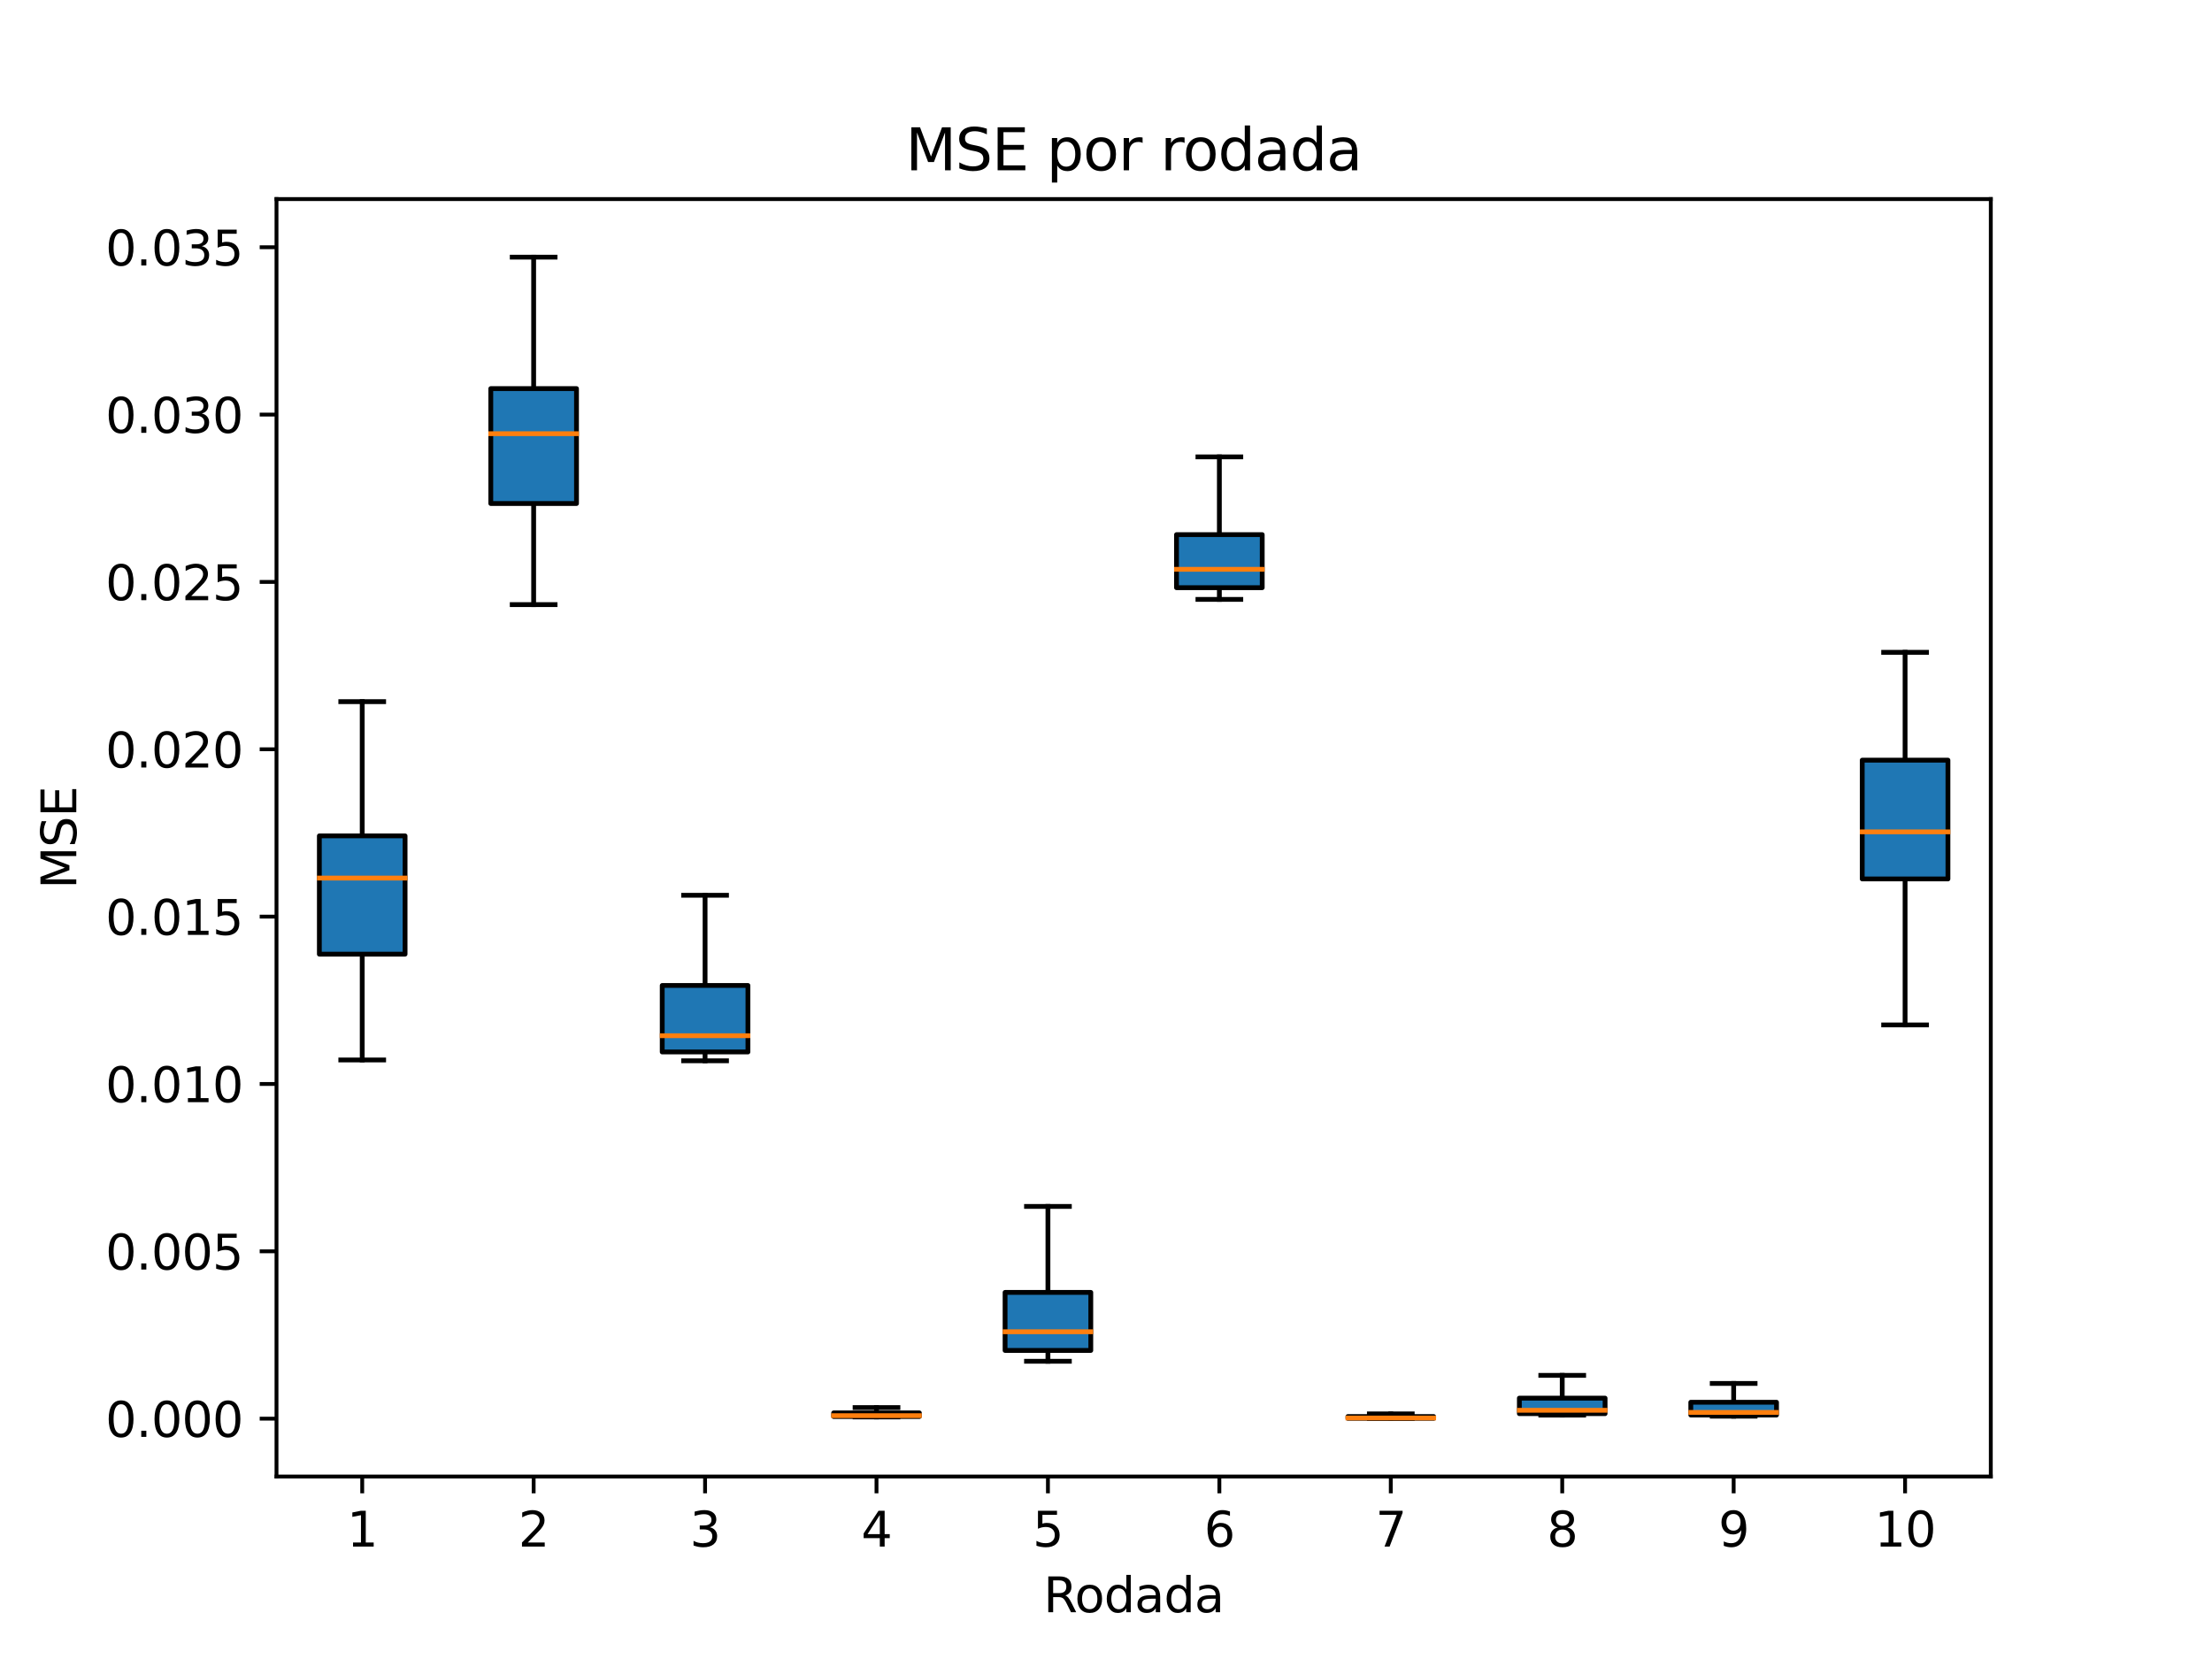 <svg xmlns="http://www.w3.org/2000/svg" xmlns:xlink="http://www.w3.org/1999/xlink" width="614.4" height="460.8" version="1.1" viewBox="0 0 460.8 345.6"><defs><style type="text/css">*{stroke-linecap:butt;stroke-linejoin:round}</style></defs><g id="figure_1"><g id="patch_1"><path d="M 0 345.6 L 460.8 345.6 L 460.8 0 L 0 0 z" style="fill:#fff"/></g><g id="axes_1"><g id="patch_2"><path d="M 57.6 307.584 L 414.72 307.584 L 414.72 41.472 L 57.6 41.472 z" style="fill:#fff"/></g><g id="matplotlib.axis_1"><g id="xtick_1"><g id="line2d_1"><defs><path id="me8ac133b19" d="M 0 0 L 0 3.5" style="stroke:#000;stroke-width:.8"/></defs><g><use style="stroke:#000;stroke-width:.8" x="75.456" y="307.584" xlink:href="#me8ac133b19"/></g></g><g id="text_1"><g transform="translate(72.275 322.182)scale(0.1 -0.1)"><defs><path id="DejaVuSans-31" d="M 794 531 L 1825 531 L 1825 4091 L 703 3866 L 703 4441 L 1819 4666 L 2450 4666 L 2450 531 L 3481 531 L 3481 0 L 794 0 L 794 531 z" transform="scale(0.016)"/></defs><use xlink:href="#DejaVuSans-31"/></g></g></g><g id="xtick_2"><g id="line2d_2"><g><use style="stroke:#000;stroke-width:.8" x="111.168" y="307.584" xlink:href="#me8ac133b19"/></g></g><g id="text_2"><g transform="translate(107.987 322.182)scale(0.1 -0.1)"><defs><path id="DejaVuSans-32" d="M 1228 531 L 3431 531 L 3431 0 L 469 0 L 469 531 Q 828 903 1448 1529 Q 2069 2156 2228 2338 Q 2531 2678 2651 2914 Q 2772 3150 2772 3378 Q 2772 3750 2511 3984 Q 2250 4219 1831 4219 Q 1534 4219 1204 4116 Q 875 4013 500 3803 L 500 4441 Q 881 4594 1212 4672 Q 1544 4750 1819 4750 Q 2544 4750 2975 4387 Q 3406 4025 3406 3419 Q 3406 3131 3298 2873 Q 3191 2616 2906 2266 Q 2828 2175 2409 1742 Q 1991 1309 1228 531 z" transform="scale(0.016)"/></defs><use xlink:href="#DejaVuSans-32"/></g></g></g><g id="xtick_3"><g id="line2d_3"><g><use style="stroke:#000;stroke-width:.8" x="146.88" y="307.584" xlink:href="#me8ac133b19"/></g></g><g id="text_3"><g transform="translate(143.699 322.182)scale(0.1 -0.1)"><defs><path id="DejaVuSans-33" d="M 2597 2516 Q 3050 2419 3304 2112 Q 3559 1806 3559 1356 Q 3559 666 3084 287 Q 2609 -91 1734 -91 Q 1441 -91 1130 -33 Q 819 25 488 141 L 488 750 Q 750 597 1062 519 Q 1375 441 1716 441 Q 2309 441 2620 675 Q 2931 909 2931 1356 Q 2931 1769 2642 2001 Q 2353 2234 1838 2234 L 1294 2234 L 1294 2753 L 1863 2753 Q 2328 2753 2575 2939 Q 2822 3125 2822 3475 Q 2822 3834 2567 4026 Q 2313 4219 1838 4219 Q 1578 4219 1281 4162 Q 984 4106 628 3988 L 628 4550 Q 988 4650 1302 4700 Q 1616 4750 1894 4750 Q 2613 4750 3031 4423 Q 3450 4097 3450 3541 Q 3450 3153 3228 2886 Q 3006 2619 2597 2516 z" transform="scale(0.016)"/></defs><use xlink:href="#DejaVuSans-33"/></g></g></g><g id="xtick_4"><g id="line2d_4"><g><use style="stroke:#000;stroke-width:.8" x="182.592" y="307.584" xlink:href="#me8ac133b19"/></g></g><g id="text_4"><g transform="translate(179.411 322.182)scale(0.1 -0.1)"><defs><path id="DejaVuSans-34" d="M 2419 4116 L 825 1625 L 2419 1625 L 2419 4116 z M 2253 4666 L 3047 4666 L 3047 1625 L 3713 1625 L 3713 1100 L 3047 1100 L 3047 0 L 2419 0 L 2419 1100 L 313 1100 L 313 1709 L 2253 4666 z" transform="scale(0.016)"/></defs><use xlink:href="#DejaVuSans-34"/></g></g></g><g id="xtick_5"><g id="line2d_5"><g><use style="stroke:#000;stroke-width:.8" x="218.304" y="307.584" xlink:href="#me8ac133b19"/></g></g><g id="text_5"><g transform="translate(215.123 322.182)scale(0.1 -0.1)"><defs><path id="DejaVuSans-35" d="M 691 4666 L 3169 4666 L 3169 4134 L 1269 4134 L 1269 2991 Q 1406 3038 1543 3061 Q 1681 3084 1819 3084 Q 2600 3084 3056 2656 Q 3513 2228 3513 1497 Q 3513 744 3044 326 Q 2575 -91 1722 -91 Q 1428 -91 1123 -41 Q 819 9 494 109 L 494 744 Q 775 591 1075 516 Q 1375 441 1709 441 Q 2250 441 2565 725 Q 2881 1009 2881 1497 Q 2881 1984 2565 2268 Q 2250 2553 1709 2553 Q 1456 2553 1204 2497 Q 953 2441 691 2322 L 691 4666 z" transform="scale(0.016)"/></defs><use xlink:href="#DejaVuSans-35"/></g></g></g><g id="xtick_6"><g id="line2d_6"><g><use style="stroke:#000;stroke-width:.8" x="254.016" y="307.584" xlink:href="#me8ac133b19"/></g></g><g id="text_6"><g transform="translate(250.835 322.182)scale(0.1 -0.1)"><defs><path id="DejaVuSans-36" d="M 2113 2584 Q 1688 2584 1439 2293 Q 1191 2003 1191 1497 Q 1191 994 1439 701 Q 1688 409 2113 409 Q 2538 409 2786 701 Q 3034 994 3034 1497 Q 3034 2003 2786 2293 Q 2538 2584 2113 2584 z M 3366 4563 L 3366 3988 Q 3128 4100 2886 4159 Q 2644 4219 2406 4219 Q 1781 4219 1451 3797 Q 1122 3375 1075 2522 Q 1259 2794 1537 2939 Q 1816 3084 2150 3084 Q 2853 3084 3261 2657 Q 3669 2231 3669 1497 Q 3669 778 3244 343 Q 2819 -91 2113 -91 Q 1303 -91 875 529 Q 447 1150 447 2328 Q 447 3434 972 4092 Q 1497 4750 2381 4750 Q 2619 4750 2861 4703 Q 3103 4656 3366 4563 z" transform="scale(0.016)"/></defs><use xlink:href="#DejaVuSans-36"/></g></g></g><g id="xtick_7"><g id="line2d_7"><g><use style="stroke:#000;stroke-width:.8" x="289.728" y="307.584" xlink:href="#me8ac133b19"/></g></g><g id="text_7"><g transform="translate(286.547 322.182)scale(0.1 -0.1)"><defs><path id="DejaVuSans-37" d="M 525 4666 L 3525 4666 L 3525 4397 L 1831 0 L 1172 0 L 2766 4134 L 525 4134 L 525 4666 z" transform="scale(0.016)"/></defs><use xlink:href="#DejaVuSans-37"/></g></g></g><g id="xtick_8"><g id="line2d_8"><g><use style="stroke:#000;stroke-width:.8" x="325.44" y="307.584" xlink:href="#me8ac133b19"/></g></g><g id="text_8"><g transform="translate(322.259 322.182)scale(0.1 -0.1)"><defs><path id="DejaVuSans-38" d="M 2034 2216 Q 1584 2216 1326 1975 Q 1069 1734 1069 1313 Q 1069 891 1326 650 Q 1584 409 2034 409 Q 2484 409 2743 651 Q 3003 894 3003 1313 Q 3003 1734 2745 1975 Q 2488 2216 2034 2216 z M 1403 2484 Q 997 2584 770 2862 Q 544 3141 544 3541 Q 544 4100 942 4425 Q 1341 4750 2034 4750 Q 2731 4750 3128 4425 Q 3525 4100 3525 3541 Q 3525 3141 3298 2862 Q 3072 2584 2669 2484 Q 3125 2378 3379 2068 Q 3634 1759 3634 1313 Q 3634 634 3220 271 Q 2806 -91 2034 -91 Q 1263 -91 848 271 Q 434 634 434 1313 Q 434 1759 690 2068 Q 947 2378 1403 2484 z M 1172 3481 Q 1172 3119 1398 2916 Q 1625 2713 2034 2713 Q 2441 2713 2670 2916 Q 2900 3119 2900 3481 Q 2900 3844 2670 4047 Q 2441 4250 2034 4250 Q 1625 4250 1398 4047 Q 1172 3844 1172 3481 z" transform="scale(0.016)"/></defs><use xlink:href="#DejaVuSans-38"/></g></g></g><g id="xtick_9"><g id="line2d_9"><g><use style="stroke:#000;stroke-width:.8" x="361.152" y="307.584" xlink:href="#me8ac133b19"/></g></g><g id="text_9"><g transform="translate(357.971 322.182)scale(0.1 -0.1)"><defs><path id="DejaVuSans-39" d="M 703 97 L 703 672 Q 941 559 1184 500 Q 1428 441 1663 441 Q 2288 441 2617 861 Q 2947 1281 2994 2138 Q 2813 1869 2534 1725 Q 2256 1581 1919 1581 Q 1219 1581 811 2004 Q 403 2428 403 3163 Q 403 3881 828 4315 Q 1253 4750 1959 4750 Q 2769 4750 3195 4129 Q 3622 3509 3622 2328 Q 3622 1225 3098 567 Q 2575 -91 1691 -91 Q 1453 -91 1209 -44 Q 966 3 703 97 z M 1959 2075 Q 2384 2075 2632 2365 Q 2881 2656 2881 3163 Q 2881 3666 2632 3958 Q 2384 4250 1959 4250 Q 1534 4250 1286 3958 Q 1038 3666 1038 3163 Q 1038 2656 1286 2365 Q 1534 2075 1959 2075 z" transform="scale(0.016)"/></defs><use xlink:href="#DejaVuSans-39"/></g></g></g><g id="xtick_10"><g id="line2d_10"><g><use style="stroke:#000;stroke-width:.8" x="396.864" y="307.584" xlink:href="#me8ac133b19"/></g></g><g id="text_10"><g transform="translate(390.502 322.182)scale(0.1 -0.1)"><defs><path id="DejaVuSans-30" d="M 2034 4250 Q 1547 4250 1301 3770 Q 1056 3291 1056 2328 Q 1056 1369 1301 889 Q 1547 409 2034 409 Q 2525 409 2770 889 Q 3016 1369 3016 2328 Q 3016 3291 2770 3770 Q 2525 4250 2034 4250 z M 2034 4750 Q 2819 4750 3233 4129 Q 3647 3509 3647 2328 Q 3647 1150 3233 529 Q 2819 -91 2034 -91 Q 1250 -91 836 529 Q 422 1150 422 2328 Q 422 3509 836 4129 Q 1250 4750 2034 4750 z" transform="scale(0.016)"/></defs><use xlink:href="#DejaVuSans-31"/><use x="63.623" xlink:href="#DejaVuSans-30"/></g></g></g><g id="text_11"><g transform="translate(217.375 335.861)scale(0.1 -0.1)"><defs><path id="DejaVuSans-52" d="M 2841 2188 Q 3044 2119 3236 1894 Q 3428 1669 3622 1275 L 4263 0 L 3584 0 L 2988 1197 Q 2756 1666 2539 1819 Q 2322 1972 1947 1972 L 1259 1972 L 1259 0 L 628 0 L 628 4666 L 2053 4666 Q 2853 4666 3247 4331 Q 3641 3997 3641 3322 Q 3641 2881 3436 2590 Q 3231 2300 2841 2188 z M 1259 4147 L 1259 2491 L 2053 2491 Q 2509 2491 2742 2702 Q 2975 2913 2975 3322 Q 2975 3731 2742 3939 Q 2509 4147 2053 4147 L 1259 4147 z" transform="scale(0.016)"/><path id="DejaVuSans-6f" d="M 1959 3097 Q 1497 3097 1228 2736 Q 959 2375 959 1747 Q 959 1119 1226 758 Q 1494 397 1959 397 Q 2419 397 2687 759 Q 2956 1122 2956 1747 Q 2956 2369 2687 2733 Q 2419 3097 1959 3097 z M 1959 3584 Q 2709 3584 3137 3096 Q 3566 2609 3566 1747 Q 3566 888 3137 398 Q 2709 -91 1959 -91 Q 1206 -91 779 398 Q 353 888 353 1747 Q 353 2609 779 3096 Q 1206 3584 1959 3584 z" transform="scale(0.016)"/><path id="DejaVuSans-64" d="M 2906 2969 L 2906 4863 L 3481 4863 L 3481 0 L 2906 0 L 2906 525 Q 2725 213 2448 61 Q 2172 -91 1784 -91 Q 1150 -91 751 415 Q 353 922 353 1747 Q 353 2572 751 3078 Q 1150 3584 1784 3584 Q 2172 3584 2448 3432 Q 2725 3281 2906 2969 z M 947 1747 Q 947 1113 1208 752 Q 1469 391 1925 391 Q 2381 391 2643 752 Q 2906 1113 2906 1747 Q 2906 2381 2643 2742 Q 2381 3103 1925 3103 Q 1469 3103 1208 2742 Q 947 2381 947 1747 z" transform="scale(0.016)"/><path id="DejaVuSans-61" d="M 2194 1759 Q 1497 1759 1228 1600 Q 959 1441 959 1056 Q 959 750 1161 570 Q 1363 391 1709 391 Q 2188 391 2477 730 Q 2766 1069 2766 1631 L 2766 1759 L 2194 1759 z M 3341 1997 L 3341 0 L 2766 0 L 2766 531 Q 2569 213 2275 61 Q 1981 -91 1556 -91 Q 1019 -91 701 211 Q 384 513 384 1019 Q 384 1609 779 1909 Q 1175 2209 1959 2209 L 2766 2209 L 2766 2266 Q 2766 2663 2505 2880 Q 2244 3097 1772 3097 Q 1472 3097 1187 3025 Q 903 2953 641 2809 L 641 3341 Q 956 3463 1253 3523 Q 1550 3584 1831 3584 Q 2591 3584 2966 3190 Q 3341 2797 3341 1997 z" transform="scale(0.016)"/></defs><use xlink:href="#DejaVuSans-52"/><use x="64.982" xlink:href="#DejaVuSans-6f"/><use x="126.164" xlink:href="#DejaVuSans-64"/><use x="189.641" xlink:href="#DejaVuSans-61"/><use x="250.92" xlink:href="#DejaVuSans-64"/><use x="314.396" xlink:href="#DejaVuSans-61"/></g></g></g><g id="matplotlib.axis_2"><g id="ytick_1"><g id="line2d_11"><defs><path id="m36891e7776" d="M 0 0 L -3.5 0" style="stroke:#000;stroke-width:.8"/></defs><g><use style="stroke:#000;stroke-width:.8" x="57.6" y="295.528" xlink:href="#m36891e7776"/></g></g><g id="text_12"><g transform="translate(21.972 299.327)scale(0.1 -0.1)"><defs><path id="DejaVuSans-2e" d="M 684 794 L 1344 794 L 1344 0 L 684 0 L 684 794 z" transform="scale(0.016)"/></defs><use xlink:href="#DejaVuSans-30"/><use x="63.623" xlink:href="#DejaVuSans-2e"/><use x="95.41" xlink:href="#DejaVuSans-30"/><use x="159.033" xlink:href="#DejaVuSans-30"/><use x="222.656" xlink:href="#DejaVuSans-30"/></g></g></g><g id="ytick_2"><g id="line2d_12"><g><use style="stroke:#000;stroke-width:.8" x="57.6" y="260.668" xlink:href="#m36891e7776"/></g></g><g id="text_13"><g transform="translate(21.972 264.467)scale(0.1 -0.1)"><use xlink:href="#DejaVuSans-30"/><use x="63.623" xlink:href="#DejaVuSans-2e"/><use x="95.41" xlink:href="#DejaVuSans-30"/><use x="159.033" xlink:href="#DejaVuSans-30"/><use x="222.656" xlink:href="#DejaVuSans-35"/></g></g></g><g id="ytick_3"><g id="line2d_13"><g><use style="stroke:#000;stroke-width:.8" x="57.6" y="225.808" xlink:href="#m36891e7776"/></g></g><g id="text_14"><g transform="translate(21.972 229.607)scale(0.1 -0.1)"><use xlink:href="#DejaVuSans-30"/><use x="63.623" xlink:href="#DejaVuSans-2e"/><use x="95.41" xlink:href="#DejaVuSans-30"/><use x="159.033" xlink:href="#DejaVuSans-31"/><use x="222.656" xlink:href="#DejaVuSans-30"/></g></g></g><g id="ytick_4"><g id="line2d_14"><g><use style="stroke:#000;stroke-width:.8" x="57.6" y="190.947" xlink:href="#m36891e7776"/></g></g><g id="text_15"><g transform="translate(21.972 194.747)scale(0.1 -0.1)"><use xlink:href="#DejaVuSans-30"/><use x="63.623" xlink:href="#DejaVuSans-2e"/><use x="95.41" xlink:href="#DejaVuSans-30"/><use x="159.033" xlink:href="#DejaVuSans-31"/><use x="222.656" xlink:href="#DejaVuSans-35"/></g></g></g><g id="ytick_5"><g id="line2d_15"><g><use style="stroke:#000;stroke-width:.8" x="57.6" y="156.087" xlink:href="#m36891e7776"/></g></g><g id="text_16"><g transform="translate(21.972 159.887)scale(0.1 -0.1)"><use xlink:href="#DejaVuSans-30"/><use x="63.623" xlink:href="#DejaVuSans-2e"/><use x="95.41" xlink:href="#DejaVuSans-30"/><use x="159.033" xlink:href="#DejaVuSans-32"/><use x="222.656" xlink:href="#DejaVuSans-30"/></g></g></g><g id="ytick_6"><g id="line2d_16"><g><use style="stroke:#000;stroke-width:.8" x="57.6" y="121.227" xlink:href="#m36891e7776"/></g></g><g id="text_17"><g transform="translate(21.972 125.026)scale(0.1 -0.1)"><use xlink:href="#DejaVuSans-30"/><use x="63.623" xlink:href="#DejaVuSans-2e"/><use x="95.41" xlink:href="#DejaVuSans-30"/><use x="159.033" xlink:href="#DejaVuSans-32"/><use x="222.656" xlink:href="#DejaVuSans-35"/></g></g></g><g id="ytick_7"><g id="line2d_17"><g><use style="stroke:#000;stroke-width:.8" x="57.6" y="86.367" xlink:href="#m36891e7776"/></g></g><g id="text_18"><g transform="translate(21.972 90.166)scale(0.1 -0.1)"><use xlink:href="#DejaVuSans-30"/><use x="63.623" xlink:href="#DejaVuSans-2e"/><use x="95.41" xlink:href="#DejaVuSans-30"/><use x="159.033" xlink:href="#DejaVuSans-33"/><use x="222.656" xlink:href="#DejaVuSans-30"/></g></g></g><g id="ytick_8"><g id="line2d_18"><g><use style="stroke:#000;stroke-width:.8" x="57.6" y="51.507" xlink:href="#m36891e7776"/></g></g><g id="text_19"><g transform="translate(21.972 55.306)scale(0.1 -0.1)"><use xlink:href="#DejaVuSans-30"/><use x="63.623" xlink:href="#DejaVuSans-2e"/><use x="95.41" xlink:href="#DejaVuSans-30"/><use x="159.033" xlink:href="#DejaVuSans-33"/><use x="222.656" xlink:href="#DejaVuSans-35"/></g></g></g><g id="text_20"><g transform="translate(15.892 185.176)rotate(-90)scale(0.1 -0.1)"><defs><path id="DejaVuSans-4d" d="M 628 4666 L 1569 4666 L 2759 1491 L 3956 4666 L 4897 4666 L 4897 0 L 4281 0 L 4281 4097 L 3078 897 L 2444 897 L 1241 4097 L 1241 0 L 628 0 L 628 4666 z" transform="scale(0.016)"/><path id="DejaVuSans-53" d="M 3425 4513 L 3425 3897 Q 3066 4069 2747 4153 Q 2428 4238 2131 4238 Q 1616 4238 1336 4038 Q 1056 3838 1056 3469 Q 1056 3159 1242 3001 Q 1428 2844 1947 2747 L 2328 2669 Q 3034 2534 3370 2195 Q 3706 1856 3706 1288 Q 3706 609 3251 259 Q 2797 -91 1919 -91 Q 1588 -91 1214 -16 Q 841 59 441 206 L 441 856 Q 825 641 1194 531 Q 1563 422 1919 422 Q 2459 422 2753 634 Q 3047 847 3047 1241 Q 3047 1584 2836 1778 Q 2625 1972 2144 2069 L 1759 2144 Q 1053 2284 737 2584 Q 422 2884 422 3419 Q 422 4038 858 4394 Q 1294 4750 2059 4750 Q 2388 4750 2728 4690 Q 3069 4631 3425 4513 z" transform="scale(0.016)"/><path id="DejaVuSans-45" d="M 628 4666 L 3578 4666 L 3578 4134 L 1259 4134 L 1259 2753 L 3481 2753 L 3481 2222 L 1259 2222 L 1259 531 L 3634 531 L 3634 0 L 628 0 L 628 4666 z" transform="scale(0.016)"/></defs><use xlink:href="#DejaVuSans-4d"/><use x="86.279" xlink:href="#DejaVuSans-53"/><use x="149.756" xlink:href="#DejaVuSans-45"/></g></g></g><g id="line2d_19"><path d="M 75.456 198.769 L 75.456 220.806" clip-path="url(#pee8fc41acb)" style="fill:none;stroke:#000;stroke-linecap:square"/></g><g id="line2d_20"><path d="M 75.456 174.129 L 75.456 146.166" clip-path="url(#pee8fc41acb)" style="fill:none;stroke:#000;stroke-linecap:square"/></g><g id="line2d_21"><path d="M 70.992 220.806 L 79.92 220.806" clip-path="url(#pee8fc41acb)" style="fill:none;stroke:#000;stroke-linecap:square"/></g><g id="line2d_22"><path d="M 70.992 146.166 L 79.92 146.166" clip-path="url(#pee8fc41acb)" style="fill:none;stroke:#000;stroke-linecap:square"/></g><g id="line2d_23"><path d="M 111.168 104.892 L 111.168 125.951" clip-path="url(#pee8fc41acb)" style="fill:none;stroke:#000;stroke-linecap:square"/></g><g id="line2d_24"><path d="M 111.168 80.952 L 111.168 53.568" clip-path="url(#pee8fc41acb)" style="fill:none;stroke:#000;stroke-linecap:square"/></g><g id="line2d_25"><path d="M 106.704 125.951 L 115.632 125.951" clip-path="url(#pee8fc41acb)" style="fill:none;stroke:#000;stroke-linecap:square"/></g><g id="line2d_26"><path d="M 106.704 53.568 L 115.632 53.568" clip-path="url(#pee8fc41acb)" style="fill:none;stroke:#000;stroke-linecap:square"/></g><g id="line2d_27"><path d="M 146.88 219.14 L 146.88 220.978" clip-path="url(#pee8fc41acb)" style="fill:none;stroke:#000;stroke-linecap:square"/></g><g id="line2d_28"><path d="M 146.88 205.293 L 146.88 186.501" clip-path="url(#pee8fc41acb)" style="fill:none;stroke:#000;stroke-linecap:square"/></g><g id="line2d_29"><path d="M 142.416 220.978 L 151.344 220.978" clip-path="url(#pee8fc41acb)" style="fill:none;stroke:#000;stroke-linecap:square"/></g><g id="line2d_30"><path d="M 142.416 186.501 L 151.344 186.501" clip-path="url(#pee8fc41acb)" style="fill:none;stroke:#000;stroke-linecap:square"/></g><g id="line2d_31"><path d="M 182.592 295.089 L 182.592 295.18" clip-path="url(#pee8fc41acb)" style="fill:none;stroke:#000;stroke-linecap:square"/></g><g id="line2d_32"><path d="M 182.592 294.333 L 182.592 293.222" clip-path="url(#pee8fc41acb)" style="fill:none;stroke:#000;stroke-linecap:square"/></g><g id="line2d_33"><path d="M 178.128 295.18 L 187.056 295.18" clip-path="url(#pee8fc41acb)" style="fill:none;stroke:#000;stroke-linecap:square"/></g><g id="line2d_34"><path d="M 178.128 293.222 L 187.056 293.222" clip-path="url(#pee8fc41acb)" style="fill:none;stroke:#000;stroke-linecap:square"/></g><g id="line2d_35"><path d="M 218.304 281.32 L 218.304 283.574" clip-path="url(#pee8fc41acb)" style="fill:none;stroke:#000;stroke-linecap:square"/></g><g id="line2d_36"><path d="M 218.304 269.232 L 218.304 251.317" clip-path="url(#pee8fc41acb)" style="fill:none;stroke:#000;stroke-linecap:square"/></g><g id="line2d_37"><path d="M 213.84 283.574 L 222.768 283.574" clip-path="url(#pee8fc41acb)" style="fill:none;stroke:#000;stroke-linecap:square"/></g><g id="line2d_38"><path d="M 213.84 251.317 L 222.768 251.317" clip-path="url(#pee8fc41acb)" style="fill:none;stroke:#000;stroke-linecap:square"/></g><g id="line2d_39"><path d="M 254.016 122.425 L 254.016 124.861" clip-path="url(#pee8fc41acb)" style="fill:none;stroke:#000;stroke-linecap:square"/></g><g id="line2d_40"><path d="M 254.016 111.375 L 254.016 95.179" clip-path="url(#pee8fc41acb)" style="fill:none;stroke:#000;stroke-linecap:square"/></g><g id="line2d_41"><path d="M 249.552 124.861 L 258.48 124.861" clip-path="url(#pee8fc41acb)" style="fill:none;stroke:#000;stroke-linecap:square"/></g><g id="line2d_42"><path d="M 249.552 95.179 L 258.48 95.179" clip-path="url(#pee8fc41acb)" style="fill:none;stroke:#000;stroke-linecap:square"/></g><g id="line2d_43"><path d="M 289.728 295.463 L 289.728 295.488" clip-path="url(#pee8fc41acb)" style="fill:none;stroke:#000;stroke-linecap:square"/></g><g id="line2d_44"><path d="M 289.728 295.089 L 289.728 294.535" clip-path="url(#pee8fc41acb)" style="fill:none;stroke:#000;stroke-linecap:square"/></g><g id="line2d_45"><path d="M 285.264 295.488 L 294.192 295.488" clip-path="url(#pee8fc41acb)" style="fill:none;stroke:#000;stroke-linecap:square"/></g><g id="line2d_46"><path d="M 285.264 294.535 L 294.192 294.535" clip-path="url(#pee8fc41acb)" style="fill:none;stroke:#000;stroke-linecap:square"/></g><g id="line2d_47"><path d="M 325.44 294.489 L 325.44 294.794" clip-path="url(#pee8fc41acb)" style="fill:none;stroke:#000;stroke-linecap:square"/></g><g id="line2d_48"><path d="M 325.44 291.261 L 325.44 286.511" clip-path="url(#pee8fc41acb)" style="fill:none;stroke:#000;stroke-linecap:square"/></g><g id="line2d_49"><path d="M 320.976 294.794 L 329.904 294.794" clip-path="url(#pee8fc41acb)" style="fill:none;stroke:#000;stroke-linecap:square"/></g><g id="line2d_50"><path d="M 320.976 286.511 L 329.904 286.511" clip-path="url(#pee8fc41acb)" style="fill:none;stroke:#000;stroke-linecap:square"/></g><g id="line2d_51"><path d="M 361.152 294.779 L 361.152 295.015" clip-path="url(#pee8fc41acb)" style="fill:none;stroke:#000;stroke-linecap:square"/></g><g id="line2d_52"><path d="M 361.152 292.115 L 361.152 288.196" clip-path="url(#pee8fc41acb)" style="fill:none;stroke:#000;stroke-linecap:square"/></g><g id="line2d_53"><path d="M 356.688 295.015 L 365.616 295.015" clip-path="url(#pee8fc41acb)" style="fill:none;stroke:#000;stroke-linecap:square"/></g><g id="line2d_54"><path d="M 356.688 288.196 L 365.616 288.196" clip-path="url(#pee8fc41acb)" style="fill:none;stroke:#000;stroke-linecap:square"/></g><g id="line2d_55"><path d="M 396.864 183.1 L 396.864 213.509" clip-path="url(#pee8fc41acb)" style="fill:none;stroke:#000;stroke-linecap:square"/></g><g id="line2d_56"><path d="M 396.864 158.356 L 396.864 135.891" clip-path="url(#pee8fc41acb)" style="fill:none;stroke:#000;stroke-linecap:square"/></g><g id="line2d_57"><path d="M 392.4 213.509 L 401.328 213.509" clip-path="url(#pee8fc41acb)" style="fill:none;stroke:#000;stroke-linecap:square"/></g><g id="line2d_58"><path d="M 392.4 135.891 L 401.328 135.891" clip-path="url(#pee8fc41acb)" style="fill:none;stroke:#000;stroke-linecap:square"/></g><g id="patch_3"><path d="M 66.528 198.769 L 84.384 198.769 L 84.384 174.129 L 66.528 174.129 L 66.528 198.769 z" clip-path="url(#pee8fc41acb)" style="fill:#1f77b4;stroke:#000;stroke-linejoin:miter"/></g><g id="patch_4"><path d="M 102.24 104.892 L 120.096 104.892 L 120.096 80.952 L 102.24 80.952 L 102.24 104.892 z" clip-path="url(#pee8fc41acb)" style="fill:#1f77b4;stroke:#000;stroke-linejoin:miter"/></g><g id="patch_5"><path d="M 137.952 219.14 L 155.808 219.14 L 155.808 205.293 L 137.952 205.293 L 137.952 219.14 z" clip-path="url(#pee8fc41acb)" style="fill:#1f77b4;stroke:#000;stroke-linejoin:miter"/></g><g id="patch_6"><path d="M 173.664 295.089 L 191.52 295.089 L 191.52 294.333 L 173.664 294.333 L 173.664 295.089 z" clip-path="url(#pee8fc41acb)" style="fill:#1f77b4;stroke:#000;stroke-linejoin:miter"/></g><g id="patch_7"><path d="M 209.376 281.32 L 227.232 281.32 L 227.232 269.232 L 209.376 269.232 L 209.376 281.32 z" clip-path="url(#pee8fc41acb)" style="fill:#1f77b4;stroke:#000;stroke-linejoin:miter"/></g><g id="patch_8"><path d="M 245.088 122.425 L 262.944 122.425 L 262.944 111.375 L 245.088 111.375 L 245.088 122.425 z" clip-path="url(#pee8fc41acb)" style="fill:#1f77b4;stroke:#000;stroke-linejoin:miter"/></g><g id="patch_9"><path d="M 280.8 295.463 L 298.656 295.463 L 298.656 295.089 L 280.8 295.089 L 280.8 295.463 z" clip-path="url(#pee8fc41acb)" style="fill:#1f77b4;stroke:#000;stroke-linejoin:miter"/></g><g id="patch_10"><path d="M 316.512 294.489 L 334.368 294.489 L 334.368 291.261 L 316.512 291.261 L 316.512 294.489 z" clip-path="url(#pee8fc41acb)" style="fill:#1f77b4;stroke:#000;stroke-linejoin:miter"/></g><g id="patch_11"><path d="M 352.224 294.779 L 370.08 294.779 L 370.08 292.115 L 352.224 292.115 L 352.224 294.779 z" clip-path="url(#pee8fc41acb)" style="fill:#1f77b4;stroke:#000;stroke-linejoin:miter"/></g><g id="patch_12"><path d="M 387.936 183.1 L 405.792 183.1 L 405.792 158.356 L 387.936 158.356 L 387.936 183.1 z" clip-path="url(#pee8fc41acb)" style="fill:#1f77b4;stroke:#000;stroke-linejoin:miter"/></g><g id="line2d_59"><path d="M 66.528 182.92 L 84.384 182.92" clip-path="url(#pee8fc41acb)" style="fill:none;stroke:#ff7f0e;stroke-linecap:square"/></g><g id="line2d_60"><path d="M 102.24 90.345 L 120.096 90.345" clip-path="url(#pee8fc41acb)" style="fill:none;stroke:#ff7f0e;stroke-linecap:square"/></g><g id="line2d_61"><path d="M 137.952 215.759 L 155.808 215.759" clip-path="url(#pee8fc41acb)" style="fill:none;stroke:#ff7f0e;stroke-linecap:square"/></g><g id="line2d_62"><path d="M 173.664 294.907 L 191.52 294.907" clip-path="url(#pee8fc41acb)" style="fill:none;stroke:#ff7f0e;stroke-linecap:square"/></g><g id="line2d_63"><path d="M 209.376 277.426 L 227.232 277.426" clip-path="url(#pee8fc41acb)" style="fill:none;stroke:#ff7f0e;stroke-linecap:square"/></g><g id="line2d_64"><path d="M 245.088 118.596 L 262.944 118.596" clip-path="url(#pee8fc41acb)" style="fill:none;stroke:#ff7f0e;stroke-linecap:square"/></g><g id="line2d_65"><path d="M 280.8 295.399 L 298.656 295.399" clip-path="url(#pee8fc41acb)" style="fill:none;stroke:#ff7f0e;stroke-linecap:square"/></g><g id="line2d_66"><path d="M 316.512 293.789 L 334.368 293.789" clip-path="url(#pee8fc41acb)" style="fill:none;stroke:#ff7f0e;stroke-linecap:square"/></g><g id="line2d_67"><path d="M 352.224 294.228 L 370.08 294.228" clip-path="url(#pee8fc41acb)" style="fill:none;stroke:#ff7f0e;stroke-linecap:square"/></g><g id="line2d_68"><path d="M 387.936 173.291 L 405.792 173.291" clip-path="url(#pee8fc41acb)" style="fill:none;stroke:#ff7f0e;stroke-linecap:square"/></g><g id="patch_13"><path d="M 57.6 307.584 L 57.6 41.472" style="fill:none;stroke:#000;stroke-linecap:square;stroke-linejoin:miter;stroke-width:.8"/></g><g id="patch_14"><path d="M 414.72 307.584 L 414.72 41.472" style="fill:none;stroke:#000;stroke-linecap:square;stroke-linejoin:miter;stroke-width:.8"/></g><g id="patch_15"><path d="M 57.6 307.584 L 414.72 307.584" style="fill:none;stroke:#000;stroke-linecap:square;stroke-linejoin:miter;stroke-width:.8"/></g><g id="patch_16"><path d="M 57.6 41.472 L 414.72 41.472" style="fill:none;stroke:#000;stroke-linecap:square;stroke-linejoin:miter;stroke-width:.8"/></g><g id="text_21"><g transform="translate(188.648 35.472)scale(0.12 -0.12)"><defs><path id="DejaVuSans-20" transform="scale(0.016)"/><path id="DejaVuSans-70" d="M 1159 525 L 1159 -1331 L 581 -1331 L 581 3500 L 1159 3500 L 1159 2969 Q 1341 3281 1617 3432 Q 1894 3584 2278 3584 Q 2916 3584 3314 3078 Q 3713 2572 3713 1747 Q 3713 922 3314 415 Q 2916 -91 2278 -91 Q 1894 -91 1617 61 Q 1341 213 1159 525 z M 3116 1747 Q 3116 2381 2855 2742 Q 2594 3103 2138 3103 Q 1681 3103 1420 2742 Q 1159 2381 1159 1747 Q 1159 1113 1420 752 Q 1681 391 2138 391 Q 2594 391 2855 752 Q 3116 1113 3116 1747 z" transform="scale(0.016)"/><path id="DejaVuSans-72" d="M 2631 2963 Q 2534 3019 2420 3045 Q 2306 3072 2169 3072 Q 1681 3072 1420 2755 Q 1159 2438 1159 1844 L 1159 0 L 581 0 L 581 3500 L 1159 3500 L 1159 2956 Q 1341 3275 1631 3429 Q 1922 3584 2338 3584 Q 2397 3584 2469 3576 Q 2541 3569 2628 3553 L 2631 2963 z" transform="scale(0.016)"/></defs><use xlink:href="#DejaVuSans-4d"/><use x="86.279" xlink:href="#DejaVuSans-53"/><use x="149.756" xlink:href="#DejaVuSans-45"/><use x="212.939" xlink:href="#DejaVuSans-20"/><use x="244.727" xlink:href="#DejaVuSans-70"/><use x="308.203" xlink:href="#DejaVuSans-6f"/><use x="369.385" xlink:href="#DejaVuSans-72"/><use x="410.498" xlink:href="#DejaVuSans-20"/><use x="442.285" xlink:href="#DejaVuSans-72"/><use x="481.148" xlink:href="#DejaVuSans-6f"/><use x="542.33" xlink:href="#DejaVuSans-64"/><use x="605.807" xlink:href="#DejaVuSans-61"/><use x="667.086" xlink:href="#DejaVuSans-64"/><use x="730.563" xlink:href="#DejaVuSans-61"/></g></g></g></g><defs><clipPath id="pee8fc41acb"><rect width="357.12" height="266.112" x="57.6" y="41.472"/></clipPath></defs></svg>